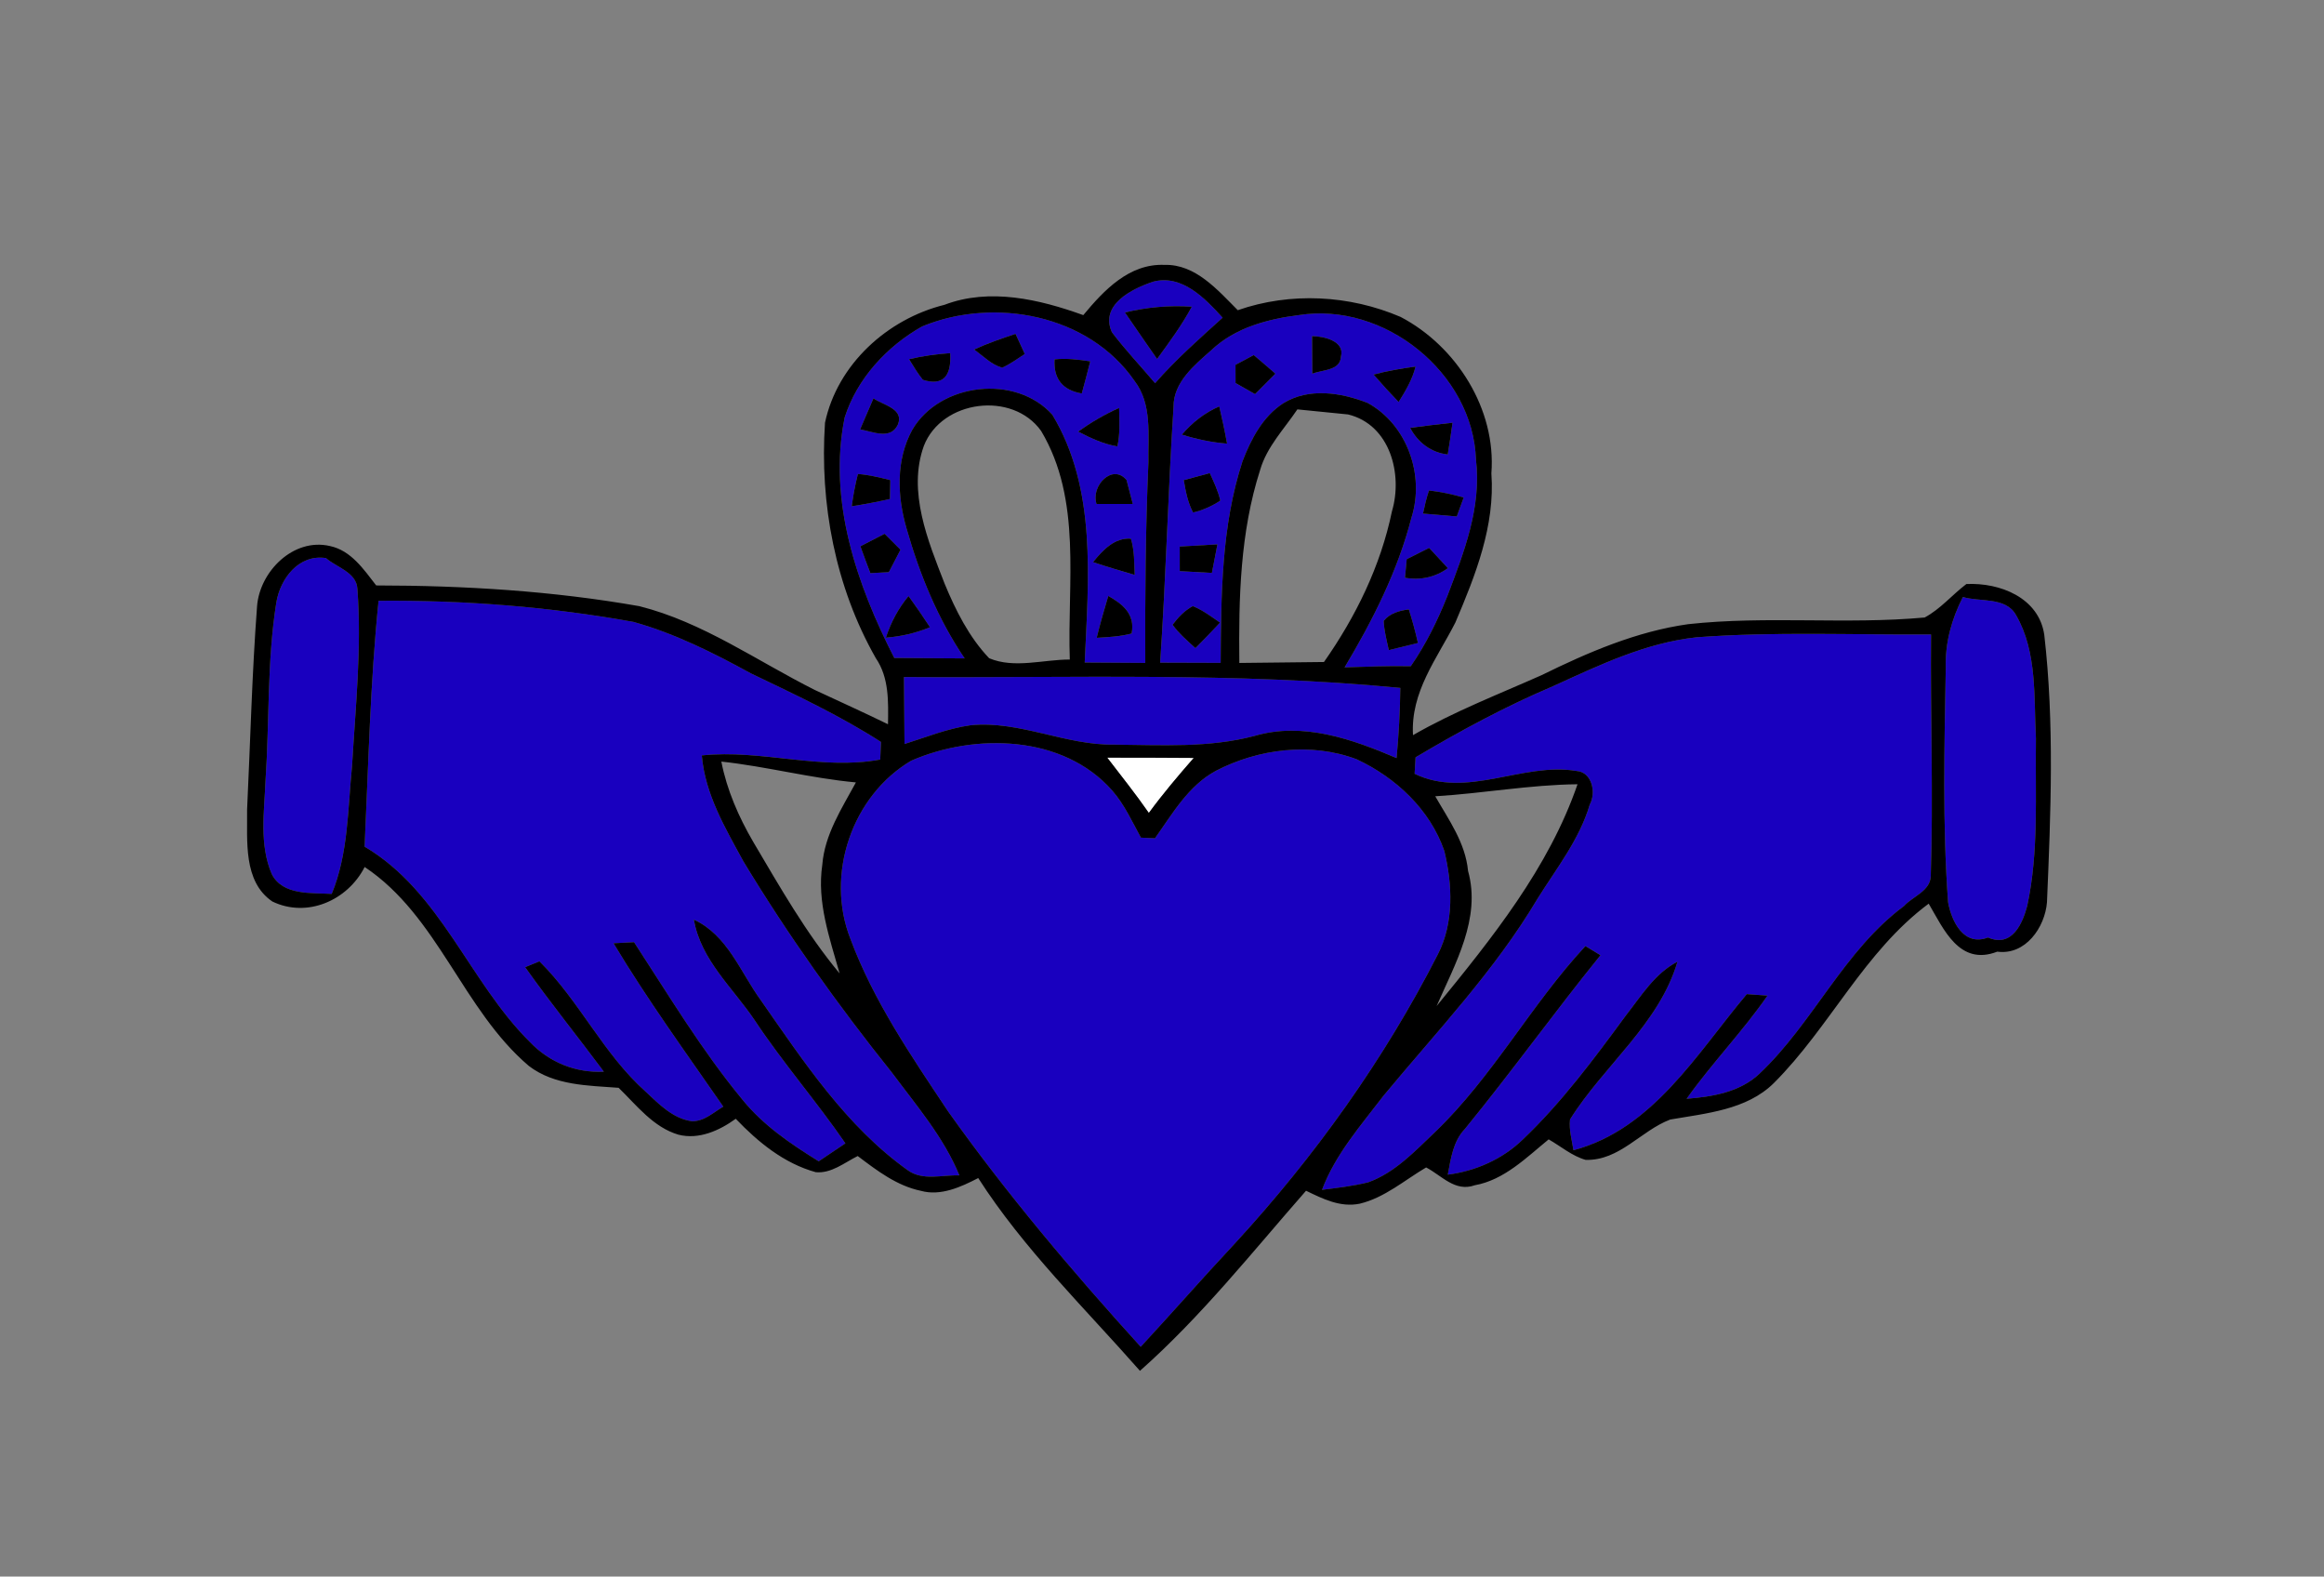 <?xml version="1.0" encoding="utf-8"?>
<!-- Generator: Adobe Illustrator 14.0.0, SVG Export Plug-In . SVG Version: 6.00 Build 43363)  -->
<!DOCTYPE svg PUBLIC "-//W3C//DTD SVG 1.0//EN" "http://www.w3.org/TR/2001/REC-SVG-20010904/DTD/svg10.dtd">
<svg version="1.0" id="Layer_1" xmlns="http://www.w3.org/2000/svg" xmlns:xlink="http://www.w3.org/1999/xlink" x="0px" y="0px"
	 width="491px" height="333px" viewBox="0 0 491 333" enable-background="new 0 0 491 333" xml:space="preserve">
<rect x="0" y="0" width="491" height="333" fill="#808080" stroke="none"/>
<defs>
   <linearGradient id="colour0">
     <stop offset="100%" stop-color="white"/>
   </linearGradient> 
   <linearGradient id="colour1">
     <stop offset="100%" stop-color="#1900BF"/>
   </linearGradient> 
 </defs>
<g id="_x23_ffffffff">
	<path fill="url(#colour1)" d="M243.61,59.5c6.08-1.63,11,3.53,14.701,7.6c-4.92,4.45-9.9,8.84-14.271,13.84
		c-3.04-3.6-6.29-7.02-9.13-10.77C232.3,64.33,239.24,60.97,243.61,59.5 M237.67,66c2.25,3.28,4.5,6.56,6.79,9.82
		c2.61-3.57,5.24-7.15,7.34-11.04C247.061,64.46,242.28,64.88,237.67,66z"/>
	<path fill="url(#colour1)" d="M194.84,68.94c15.24-6.28,35.17-2.51,44.84,11.49c3.78,4.9,2.85,11.48,2.95,17.24
		c-0.61,14.1-0.72,28.23-0.66,42.35c-4.28-0.03-8.53-0.05-12.8-0.08c0.78-17.49,2.61-36.71-6.84-52.34
		c-7.71-8.61-23.73-6.78-29.57,3.15c-3.52,6.39-3.21,14.07-1.23,20.87c2.75,9.66,6.61,19.11,12.28,27.45
		c-3.72-0.02-11.15-0.06-14.87-0.09c-7.92-15.48-14.05-33.25-10.49-50.78C181.06,79.97,187.38,73.13,194.84,68.94 M205.82,73.82
		c1.88,1.38,3.61,3.18,5.91,3.85c1.7-0.78,3.22-1.88,4.78-2.9c-0.66-1.42-1.31-2.83-1.96-4.25
		C211.58,71.51,208.65,72.52,205.82,73.82 M192.06,75.87c0.93,1.48,1.81,3,2.92,4.36c4.14,1.29,6.07-0.59,5.78-5.64
		C197.83,74.79,194.92,75.2,192.06,75.87 M222.8,75.91c-0.24,4.1,1.68,6.5,5.75,7.2c0.62-2.26,1.22-4.52,1.79-6.79
		C227.84,75.95,225.32,75.63,222.8,75.91 M184.54,84.15c-0.94,2.19-1.89,4.37-2.82,6.55c2.67,0.45,6.42,2.29,7.97-1
		C191.09,86.35,186.58,85.57,184.54,84.15 M227.77,91.16c2.63,1.37,5.35,2.63,8.3,3.13c0.6-2.67,0.43-5.42,0.37-8.13
		C233.38,87.53,230.5,89.22,227.77,91.16 M181.25,100.12c-0.56,2.24-1,4.51-1.3,6.81c2.71-0.41,5.4-0.94,8.07-1.53
		c0.02-1,0.06-2.99,0.07-3.99C185.84,100.85,183.57,100.28,181.25,100.12 M231.67,106.45c1.92,0,5.74,0,7.66,0
		c-0.33-1.26-0.99-3.79-1.32-5.05C235.07,97.82,230.39,102.63,231.67,106.45 M181.78,115.39c0.68,1.9,1.38,3.79,2.11,5.67
		c1.3-0.07,2.6-0.14,3.9-0.21c0.82-1.58,1.65-3.16,2.46-4.74c-1.12-1.12-2.24-2.24-3.36-3.36
		C185.19,113.63,183.49,114.52,181.78,115.39 M230.93,118.73c2.93,0.98,5.81,1.84,8.8,2.7c-0.1-2.56-0.05-5.17-0.8-7.65
		C235.4,113.55,232.96,116.25,230.93,118.73 M187.16,134.69c3.21-0.25,6.35-0.97,9.32-2.21c-1.45-2.23-2.97-4.42-4.53-6.58
		C189.79,128.48,188.21,131.48,187.16,134.69 M234.15,125.88c-0.88,2.93-1.72,5.86-2.45,8.84c2.48-0.14,4.97-0.27,7.38-0.91
		C239.89,129.72,237.15,127.56,234.15,125.88z"/>
	<path fill="url(#colour1)" d="M274.45,66.55c18-2.82,36.72,12.18,37.38,30.47c1.22,10.11-2.52,19.63-6.03,28.85
		c-2.069,5.2-4.55,10.24-7.739,14.85c-4.66-0.1-9.32,0.09-13.98,0.24c5.93-9.9,11.25-20.43,14.13-31.65
		c2.851-9-0.979-19.68-9.28-24.21c-5.59-2.18-12.39-3.27-17.81,0.08c-4.32,2.79-6.8,7.55-8.601,12.22
		c-4.49,13.72-4.529,28.33-4.629,42.61c-4.271-0.02-8.521-0.02-12.781-0.04c1.23-17.99,1.66-36.04,2.83-54.04
		c-0.06-5.17,4.461-8.86,8-11.98C260.939,69.21,267.8,67.39,274.45,66.55 M277.21,71c0.011,1.99,0.04,5.95,0.05,7.93
		c2.28-0.89,5.9-0.61,6.051-3.63C284.189,72,279.57,71.01,277.21,71 M261.029,77.06c0,1.29,0,2.57,0.011,3.85
		c1.37,0.78,2.739,1.56,4.12,2.33c1.439-1.43,2.869-2.86,4.29-4.31c-1.511-1.33-3.04-2.63-4.57-3.93
		C263.59,75.68,262.311,76.37,261.029,77.06 M290.2,79.12c1.71,1.97,3.47,3.9,5.29,5.79c1.47-2.34,2.91-4.76,3.58-7.48
		C296.061,77.84,293.109,78.33,290.2,79.12 M249.7,91.8c3.1,0.97,6.3,1.64,9.54,1.9c-0.471-2.64-1.03-5.25-1.641-7.86
		C254.51,87.18,251.87,89.26,249.7,91.8 M297.93,90.37c1.631,3.1,4.42,5.23,7.94,5.62c0.36-2.23,0.71-4.46,1.01-6.7
		C303.87,89.62,300.91,89.97,297.93,90.37 M250.1,101.42c0.4,2.34,0.84,4.71,1.961,6.83c2.049-0.47,4-1.35,5.76-2.51
		c-0.461-2.03-1.37-3.92-2.221-5.81C253.77,100.44,251.93,100.94,250.1,101.42 M301.91,103.59c-0.551,1.6-0.91,3.24-1.27,4.89
		c1.779,0.15,5.35,0.46,7.139,0.61c0.48-1.34,0.971-2.67,1.461-4C306.859,104.38,304.359,103.89,301.91,103.59 M249.24,115.44
		c-0.01,1.73-0.01,3.46,0.01,5.19c1.7,0.09,5.09,0.28,6.79,0.38c0.399-2.01,0.79-4.02,1.17-6.03
		C254.55,115.13,251.891,115.28,249.24,115.44 M297.2,118.11c-0.091,0.98-0.271,2.94-0.36,3.92c3.221,0.6,6.41-0.11,9.061-2.02
		c-1.32-1.43-2.641-2.85-3.961-4.28C300.35,116.52,298.779,117.32,297.2,118.11 M247.73,131.97c1.369,1.86,3.129,3.39,4.83,4.93
		c1.76-1.77,3.5-3.56,5.199-5.39c-1.85-1.27-3.67-2.65-5.76-3.49C250.279,128.96,248.891,130.4,247.73,131.97 M292.34,131.14
		c0.08,2.1,0.631,4.14,1.08,6.18c2.051-0.49,4.1-1,6.15-1.51c-0.541-2.39-1.18-4.76-1.92-7.09
		C295.689,128.96,293.63,129.53,292.34,131.14z"/>
	<path fill="url(#colour1)" d="M58.37,127.32c0.8-5.03,4.7-10.32,10.5-9.44c2.2,1.95,6.46,2.98,6.64,6.51c0.93,12.46-0.4,24.93-1.13,37.37
		c-0.91,9.051-0.76,18.51-4.3,27.051c-4.2-0.271-10.33,0.399-12.66-4.181c-2.67-6.18-1.59-13.18-1.33-19.65
		C56.94,152.43,56.39,139.77,58.37,127.32z"/>
	<path fill="url(#colour1)" d="M79.98,126.9c18.04-0.16,36.1,1.25,53.86,4.46c8.71,2.43,16.84,6.51,24.74,10.84
		c9.35,4.49,18.79,8.88,27.54,14.51c-0.04,0.93-0.11,2.79-0.15,3.72c-12.54,2.34-25.08-2.2-37.7-0.87c0.7,8.209,4.96,15.35,8.8,22.4
		c9.42,15.569,20,30.41,31.38,44.61c5.15,6.93,10.94,13.63,14.24,21.699c-3.62-0.14-7.71,1.19-10.86-1.06
		c-13.07-9.31-22.04-22.989-31.1-35.95c-4.32-5.939-7.02-13.73-14.13-17.01c1.46,8.54,8.26,14.4,12.88,21.3
		c5.95,8.96,13.04,17.091,19.13,25.95c-1.87,1.27-3.75,2.54-5.64,3.79c-5.9-3.66-11.77-7.62-16.17-13.09
		c-8.56-10.37-15.5-21.95-22.84-33.19c-1.45,0.07-2.9,0.141-4.34,0.221c7.14,11.89,15.29,23.109,23.19,34.51
		c-2.08,1.23-4.11,3.18-6.68,3.08c-3.99-0.58-6.91-3.61-9.71-6.23c-8.93-7.949-13.98-19.15-22.45-27.54
		c-1.01,0.41-2.02,0.82-3.02,1.24c5.33,7.51,11.13,14.681,16.63,22.069c-5.94,0.311-11.56-1.989-15.64-6.279
		c-12.84-12.73-18.82-31.74-34.91-41.25C77.85,161.52,78.21,144.15,79.98,126.9z"/>
	<path fill="url(#colour1)" d="M414.71,126.1c3.49,1.09,9.09-0.12,11.25,3.86c4.5,7.8,3.72,17.38,4.18,26.03
		c-0.189,11.76,0.67,23.76-1.84,35.35c-0.97,3.641-3.16,8.891-8.29,6.68c-5.189,1.98-7.72-3.539-8.43-7.43
		c-1.21-16.51-0.78-33.1-0.49-49.63C410.94,135.75,412.35,130.68,414.71,126.1z"/>
	<path fill="url(#colour1)" d="M358.439,134.61c16.48-1.24,33.021-0.49,49.541-0.6c-0.15,17.01,0.489,34.03-0.061,51.03
		c-0.09,3.17-3.82,4.3-5.64,6.319c-12.751,9.48-19.15,24.641-30.53,35.41c-4.1,3.91-9.98,4.9-15.41,5.311
		c5.35-7.53,11.82-14.189,17.09-21.79c-1.47-0.11-2.93-0.21-4.38-0.31c-10.521,12.51-19.829,28.52-36.62,32.97
		c-0.33-2.15-0.97-4.31-0.729-6.49c7.09-11.36,18.85-20.181,22.7-33.33c-4.82,2.5-7.67,7.261-10.92,11.39
		c-6.721,9.15-13.53,18.34-21.78,26.19c-4.271,4.14-9.94,6.64-15.82,7.399c0.649-3.399,1.11-7.029,3.601-9.639
		c9.83-12.021,18.89-24.641,28.66-36.711c-1.061-0.65-2.121-1.289-3.181-1.93c-11.5,12.38-19.56,27.57-31.81,39.32
		c-4.23,4.02-8.43,8.529-14.061,10.57c-3.22,0.799-6.5,1.18-9.779,1.59c2.83-7.531,8.229-13.621,13.039-19.931
		c11.211-13.521,23.461-26.36,32.471-41.53c4.02-6.439,8.869-12.52,11.06-19.92c1.38-2.479,0.5-6.87-2.83-7.09
		c-11.409-1.9-23.13,5.96-34.18,0.6c0.05-0.87,0.149-2.61,0.2-3.48c9.369-5.56,18.99-10.76,29.039-15.02
		C337.83,140.52,347.67,135.76,358.439,134.61z"/>
	<path fill="url(#colour1)" d="M190.98,143c34.95,0.25,70.01-1.08,104.87,2.3c-0.05,4.95-0.33,9.89-0.789,14.82
		c-9.36-3.99-19.75-7.69-29.971-4.69c-9.67,2.57-19.78,1.94-29.68,1.85c-10.34,0.17-19.97-5.12-30.36-4.09
		c-4.81,0.66-9.34,2.51-13.95,3.96C191.05,152.43,191.02,147.72,190.98,143z"/>
	<path fill="url(#colour1)" d="M192.52,160.67c13.55-5.89,32.15-5.43,42.47,6.32c2.57,2.939,4.19,6.539,6.05,9.939
		c0.74,0.041,2.22,0.11,2.97,0.141c3.711-5.211,7.051-11.11,12.86-14.25c9.01-4.68,20.149-6.08,29.771-2.44
		c8.239,3.85,15.479,10.591,18.5,19.341c1.739,7.119,2.069,15.139-1.351,21.84c-11.38,22.299-26.069,42.81-43.021,61.219
		c-6.68,7.141-13.119,14.511-19.77,21.691c-14.4-15.861-28.28-32.25-40.69-49.721c-7.73-11.609-15.74-23.29-20.64-36.439
		C174.31,184.74,180,168.05,192.52,160.67z"/>
	<path fill="url(#colour0)" d="M233.93,160.03c6.09,0,12.19,0.01,18.28,0.06c-3.29,3.76-6.53,7.58-9.49,11.62
		C239.94,167.71,236.89,163.89,233.93,160.03z"/>
</g>
<g id="_x23_000000ff">
	<path d="M228.87,66.56c4.36-5.24,9.69-10.93,17.18-10.61c6.521-0.18,11.22,5.32,15.46,9.57c11.15-3.88,23.6-3.21,34.4,1.42
		c11.8,6.19,20.23,19.5,19.18,33.04c0.811,11.08-3.369,21.54-7.609,31.51c-3.871,7.61-9.49,14.64-8.951,23.79
		c8.701-5.01,18.061-8.62,27.211-12.69c9.8-4.82,20.029-9.22,30.92-10.75c16.6-1.82,33.35,0.11,49.97-1.41
		c3.34-1.79,5.811-4.8,8.811-7.07c7.09-0.34,15.319,2.88,16.46,10.73c2.159,18.69,1.369,37.721,0.569,56.5
		c-0.43,5.27-4.51,11.221-10.5,10.42c-8.02,3.11-11.33-4.779-14.489-10.14c-13.641,10.12-20.881,26.09-32.73,37.909
		c-5.74,5.671-14.33,6.381-21.88,7.691c-6.22,2.359-10.69,8.719-17.87,8.52c-2.891-0.82-5.24-2.87-7.811-4.33
		c-4.699,3.83-9.39,8.58-15.609,9.689c-4.189,1.5-7.03-2.09-10.28-3.76c-4.56,2.689-8.75,6.381-14,7.65
		c-4.1,0.859-7.84-1.02-11.37-2.73c-11.38,12.971-22.13,26.57-35.09,38.04c-11.69-13.3-24.56-25.739-34.17-40.72
		c-3.65,1.891-7.94,3.859-12.11,2.699c-5.12-1.069-9.28-4.279-13.35-7.35c-2.8,1.391-5.58,3.73-8.87,3.41
		c-6.7-1.85-12.19-6.35-16.9-11.279c-3.44,2.489-7.79,4.459-12.11,3.359c-5.31-1.561-8.83-6.21-12.63-9.9
		c-6.47-0.49-13.56-0.47-18.97-4.619c-14-11.891-19.15-31.66-34.69-42.021c-3.62,7.101-12.18,10.82-19.5,7.29
		c-6.23-4.23-5.25-12.92-5.34-19.38c0.69-14.34,1.03-28.7,2.11-43.02c0.58-7.35,7.7-14.46,15.37-12.69c4.48,0.93,7.17,4.95,9.8,8.33
		c18.61,0.02,37.26,1.15,55.6,4.38c13.42,3.38,24.84,11.57,37.07,17.7c5.16,2.4,10.34,4.75,15.46,7.24
		c0.07-4.77,0.25-9.84-2.58-13.97c-8.53-14.98-11.89-32.62-10.73-49.729c2.62-12.32,13.18-21.9,25.22-24.89
		C209.09,60.75,219.6,63.22,228.87,66.56 M243.61,59.5c-4.37,1.47-11.31,4.83-8.7,10.67c2.84,3.75,6.09,7.17,9.13,10.77
		c4.37-5,9.351-9.39,14.271-13.84C254.609,63.03,249.689,57.87,243.61,59.5 M194.84,68.94c-7.46,4.19-13.78,11.03-16.39,19.26
		c-3.56,17.53,2.57,35.3,10.49,50.78c3.72,0.03,11.15,0.07,14.87,0.09c-5.67-8.34-9.53-17.79-12.28-27.45
		c-1.98-6.8-2.29-14.48,1.23-20.87c5.84-9.93,21.86-11.76,29.57-3.15c9.45,15.63,7.62,34.85,6.84,52.34
		c4.27,0.03,8.52,0.05,12.8,0.08c-0.06-14.12,0.05-28.25,0.66-42.35c-0.1-5.76,0.83-12.34-2.95-17.24
		C230.01,66.43,210.08,62.66,194.84,68.94 M274.45,66.55c-6.65,0.84-13.511,2.66-18.511,7.4c-3.539,3.12-8.06,6.81-8,11.98
		c-1.17,18-1.6,36.05-2.83,54.04c4.26,0.02,8.51,0.02,12.781,0.04c0.1-14.28,0.139-28.89,4.629-42.61
		c1.801-4.67,4.28-9.43,8.601-12.22c5.42-3.35,12.22-2.26,17.81-0.08c8.301,4.53,12.131,15.21,9.28,24.21
		c-2.88,11.22-8.2,21.75-14.13,31.65c4.66-0.15,9.32-0.34,13.98-0.24c3.189-4.61,5.67-9.65,7.739-14.85
		c3.511-9.22,7.25-18.74,6.03-28.85C311.17,78.73,292.45,63.73,274.45,66.55 M195.19,94.17c-3.49,9.66,0.88,20.1,4.37,29.08
		c2.34,5.67,5.18,11.33,9.42,15.78c5.34,2.25,11.41,0.26,17.04,0.28c-0.57-16.13,2.66-33.69-6.06-48.29
		C213.92,82.54,198.97,84.46,195.19,94.17 M274.1,86.47c-2.789,4.15-6.459,7.9-7.869,12.8c-4.23,13.16-4.541,27.07-4.391,40.76
		c5.96-0.06,11.91-0.12,17.881-0.2c6.729-9.58,11.979-20.31,14.359-31.82c2.33-7.79-0.359-18.3-9.26-20.47
		C282.141,87.27,276.779,86.74,274.1,86.47 M58.37,127.32c-1.98,12.45-1.43,25.11-2.28,37.66c-0.26,6.47-1.34,13.47,1.33,19.65
		c2.33,4.58,8.46,3.91,12.66,4.181c3.54-8.541,3.39-18,4.3-27.051c0.73-12.44,2.06-24.91,1.13-37.37c-0.18-3.53-4.44-4.56-6.64-6.51
		C63.07,117,59.17,122.29,58.37,127.32 M79.98,126.9c-1.77,17.25-2.13,34.62-2.95,51.93c16.09,9.51,22.07,28.52,34.91,41.25
		c4.08,4.29,9.7,6.59,15.64,6.279c-5.5-7.389-11.3-14.56-16.63-22.069c1-0.42,2.01-0.83,3.02-1.24
		c8.47,8.39,13.52,19.591,22.45,27.54c2.8,2.62,5.72,5.65,9.71,6.23c2.57,0.1,4.6-1.85,6.68-3.08c-7.9-11.4-16.05-22.62-23.19-34.51
		c1.44-0.08,2.89-0.15,4.34-0.221c7.34,11.24,14.28,22.82,22.84,33.19c4.4,5.47,10.27,9.43,16.17,13.09
		c1.89-1.25,3.77-2.521,5.64-3.79c-6.09-8.859-13.18-16.99-19.13-25.95c-4.62-6.899-11.42-12.76-12.88-21.3
		c7.11,3.279,9.81,11.07,14.13,17.01c9.06,12.961,18.03,26.641,31.1,35.95c3.15,2.25,7.24,0.92,10.86,1.06
		c-3.3-8.069-9.09-14.77-14.24-21.699c-11.38-14.2-21.96-29.041-31.38-44.61c-3.84-7.05-8.1-14.19-8.8-22.4
		c12.62-1.33,25.16,3.21,37.7,0.87c0.04-0.93,0.11-2.79,0.15-3.72c-8.75-5.63-18.19-10.02-27.54-14.51
		c-7.9-4.33-16.03-8.41-24.74-10.84C116.08,128.15,98.02,126.74,79.98,126.9 M414.71,126.1c-2.36,4.58-3.77,9.65-3.62,14.86
		c-0.29,16.53-0.72,33.12,0.49,49.63c0.71,3.891,3.24,9.41,8.43,7.43c5.13,2.211,7.32-3.039,8.29-6.68
		c2.51-11.59,1.65-23.59,1.84-35.35c-0.46-8.65,0.32-18.23-4.18-26.03C423.8,125.98,418.2,127.19,414.71,126.1 M358.439,134.61
		c-10.77,1.15-20.609,5.91-30.33,10.33c-10.049,4.26-19.67,9.46-29.039,15.02c-0.051,0.87-0.15,2.61-0.2,3.48
		c11.05,5.36,22.771-2.5,34.18-0.6c3.33,0.22,4.21,4.61,2.83,7.09c-2.19,7.4-7.04,13.48-11.06,19.92
		c-9.01,15.17-21.26,28.01-32.471,41.53c-4.81,6.31-10.209,12.399-13.039,19.931c3.279-0.41,6.56-0.791,9.779-1.59
		c5.631-2.041,9.83-6.551,14.061-10.57c12.25-11.75,20.31-26.94,31.81-39.32c1.06,0.641,2.12,1.279,3.181,1.93
		c-9.771,12.07-18.83,24.69-28.66,36.711c-2.49,2.609-2.951,6.239-3.601,9.639c5.88-0.76,11.55-3.26,15.82-7.399
		c8.25-7.851,15.06-17.04,21.78-26.19c3.25-4.129,6.1-8.89,10.92-11.39c-3.851,13.149-15.61,21.97-22.7,33.33
		c-0.24,2.181,0.399,4.34,0.729,6.49c16.791-4.45,26.1-20.46,36.62-32.97c1.45,0.1,2.91,0.199,4.38,0.31
		c-5.27,7.601-11.74,14.26-17.09,21.79c5.43-0.41,11.311-1.4,15.41-5.311c11.38-10.77,17.779-25.93,30.53-35.41
		c1.819-2.02,5.55-3.149,5.64-6.319c0.55-17-0.09-34.02,0.061-51.03C391.46,134.12,374.92,133.37,358.439,134.61 M190.98,143
		c0.04,4.72,0.07,9.43,0.12,14.15c4.61-1.45,9.14-3.3,13.95-3.96c10.39-1.03,20.02,4.26,30.36,4.09c9.9,0.09,20.01,0.72,29.68-1.85
		c10.221-3,20.61,0.7,29.971,4.69c0.459-4.93,0.739-9.87,0.789-14.82C260.99,141.92,225.93,143.25,190.98,143 M192.52,160.67
		c-12.52,7.38-18.21,24.07-12.85,37.641c4.9,13.149,12.91,24.83,20.64,36.439c12.41,17.471,26.29,33.859,40.69,49.721
		c6.65-7.181,13.09-14.551,19.77-21.691c16.951-18.409,31.641-38.92,43.021-61.219c3.42-6.701,3.09-14.721,1.351-21.84
		c-3.021-8.75-10.261-15.491-18.5-19.341c-9.621-3.64-20.761-2.24-29.771,2.44c-5.81,3.14-9.149,9.04-12.86,14.25
		c-0.75-0.03-2.23-0.1-2.97-0.141c-1.86-3.4-3.48-7-6.05-9.939C224.67,155.24,206.07,154.78,192.52,160.67 M233.93,160.03
		c2.96,3.86,6.01,7.68,8.79,11.68c2.96-4.04,6.2-7.86,9.49-11.62C246.12,160.04,240.02,160.03,233.93,160.03 M152.4,160.86
		c1.18,6.04,3.67,11.71,6.76,17c5.63,9.521,11.13,19.221,18.23,27.75c-2.11-7.459-4.83-15.08-3.66-22.949
		c0.5-6.4,4.12-11.9,7.1-17.4C171.26,164.38,161.94,161.89,152.4,160.86 M303.23,168.189c2.859,4.99,6.379,9.84,6.93,15.771
		c2.811,10.03-2.76,19.63-6.641,28.54c11.69-14.311,23.681-29.17,29.771-46.85C323.221,165.75,313.26,167.59,303.23,168.189z"/>
	<path d="M237.67,66c4.61-1.12,9.391-1.54,14.13-1.22c-2.1,3.89-4.729,7.47-7.34,11.04C242.17,72.56,239.92,69.28,237.67,66z"/>
	<path d="M205.82,73.82c2.83-1.3,5.76-2.31,8.73-3.3c0.65,1.42,1.3,2.83,1.96,4.25c-1.56,1.02-3.08,2.12-4.78,2.9
		C209.43,77,207.7,75.2,205.82,73.82z"/>
	<path d="M277.21,71c2.36,0.01,6.979,1,6.101,4.3c-0.15,3.02-3.771,2.74-6.051,3.63C277.25,76.95,277.221,72.99,277.21,71z"/>
	<path d="M192.06,75.87c2.86-0.67,5.77-1.08,8.7-1.28c0.29,5.05-1.64,6.93-5.78,5.64C193.87,78.87,192.99,77.35,192.06,75.87z"/>
	<path d="M222.8,75.91c2.52-0.28,5.04,0.04,7.54,0.41c-0.57,2.27-1.17,4.53-1.79,6.79C224.48,82.41,222.56,80.01,222.8,75.91z"/>
	<path d="M261.029,77.06c1.281-0.69,2.561-1.38,3.851-2.06c1.53,1.3,3.06,2.6,4.57,3.93c-1.421,1.45-2.851,2.88-4.29,4.31
		c-1.381-0.771-2.75-1.55-4.12-2.33C261.029,79.63,261.029,78.35,261.029,77.06z"/>
	<path d="M290.2,79.12c2.909-0.79,5.86-1.28,8.87-1.69c-0.67,2.72-2.11,5.14-3.58,7.48C293.67,83.02,291.91,81.09,290.2,79.12z"/>
	<path d="M184.54,84.15c2.04,1.42,6.55,2.2,5.15,5.55c-1.55,3.29-5.3,1.45-7.97,1C182.65,88.52,183.6,86.34,184.54,84.15z"/>
	<path d="M227.77,91.16c2.73-1.94,5.61-3.63,8.67-5c0.06,2.71,0.23,5.46-0.37,8.13C233.12,93.79,230.4,92.53,227.77,91.16z"/>
	<path d="M249.7,91.8c2.17-2.54,4.81-4.62,7.899-5.96c0.61,2.61,1.17,5.22,1.641,7.86C256,93.44,252.8,92.77,249.7,91.8z"/>
	<path d="M297.93,90.37c2.98-0.4,5.94-0.75,8.95-1.08c-0.3,2.24-0.649,4.47-1.01,6.7C302.35,95.6,299.561,93.47,297.93,90.37z"/>
	<path d="M181.25,100.12c2.32,0.16,4.59,0.73,6.84,1.29c-0.01,1-0.05,2.99-0.07,3.99c-2.67,0.59-5.36,1.12-8.07,1.53
		C180.25,104.63,180.69,102.36,181.25,100.12z"/>
	<path d="M231.67,106.45c-1.28-3.82,3.4-8.63,6.34-5.05c0.33,1.26,0.99,3.79,1.32,5.05C237.41,106.45,233.59,106.45,231.67,106.45z"
		/>
	<path d="M250.1,101.42c1.83-0.48,3.67-0.98,5.5-1.49c0.851,1.89,1.76,3.78,2.221,5.81c-1.76,1.16-3.711,2.04-5.76,2.51
		C250.939,106.13,250.5,103.76,250.1,101.42z"/>
	<path d="M301.91,103.59c2.449,0.3,4.949,0.79,7.33,1.5c-0.49,1.33-0.98,2.66-1.461,4c-1.789-0.15-5.359-0.46-7.139-0.61
		C301,106.83,301.359,105.19,301.91,103.59z"/>
	<path d="M181.78,115.39c1.71-0.87,3.41-1.76,5.11-2.64c1.12,1.12,2.24,2.24,3.36,3.36c-0.81,1.58-1.64,3.16-2.46,4.74
		c-1.3,0.07-2.6,0.14-3.9,0.21C183.16,119.18,182.46,117.29,181.78,115.39z"/>
	<path d="M230.93,118.73c2.03-2.48,4.47-5.18,8-4.95c0.75,2.48,0.7,5.09,0.8,7.65C236.74,120.57,233.86,119.71,230.93,118.73z"/>
	<path d="M249.24,115.44c2.65-0.16,5.31-0.31,7.97-0.46c-0.38,2.01-0.771,4.02-1.17,6.03c-1.7-0.1-5.09-0.29-6.79-0.38
		C249.23,118.9,249.23,117.17,249.24,115.44z"/>
	<path d="M297.2,118.11c1.579-0.79,3.149-1.59,4.739-2.38c1.32,1.43,2.641,2.85,3.961,4.28c-2.65,1.91-5.84,2.62-9.061,2.02
		C296.93,121.05,297.109,119.09,297.2,118.11z"/>
	<path d="M187.16,134.69c1.05-3.21,2.63-6.21,4.79-8.79c1.56,2.16,3.08,4.35,4.53,6.58C193.51,133.72,190.37,134.44,187.16,134.69z"
		/>
	<path d="M234.15,125.88c3,1.68,5.74,3.84,4.93,7.93c-2.41,0.64-4.9,0.77-7.38,0.91C232.43,131.74,233.27,128.81,234.15,125.88z"/>
	<path d="M247.73,131.97c1.16-1.57,2.549-3.01,4.27-3.95c2.09,0.84,3.91,2.22,5.76,3.49c-1.699,1.83-3.439,3.62-5.199,5.39
		C250.859,135.36,249.1,133.83,247.73,131.97z"/>
	<path d="M292.34,131.14c1.29-1.61,3.35-2.18,5.311-2.42c0.74,2.33,1.379,4.7,1.92,7.09c-2.051,0.51-4.1,1.02-6.15,1.51
		C292.971,135.28,292.42,133.24,292.34,131.14z"/>
</g>
</svg>
